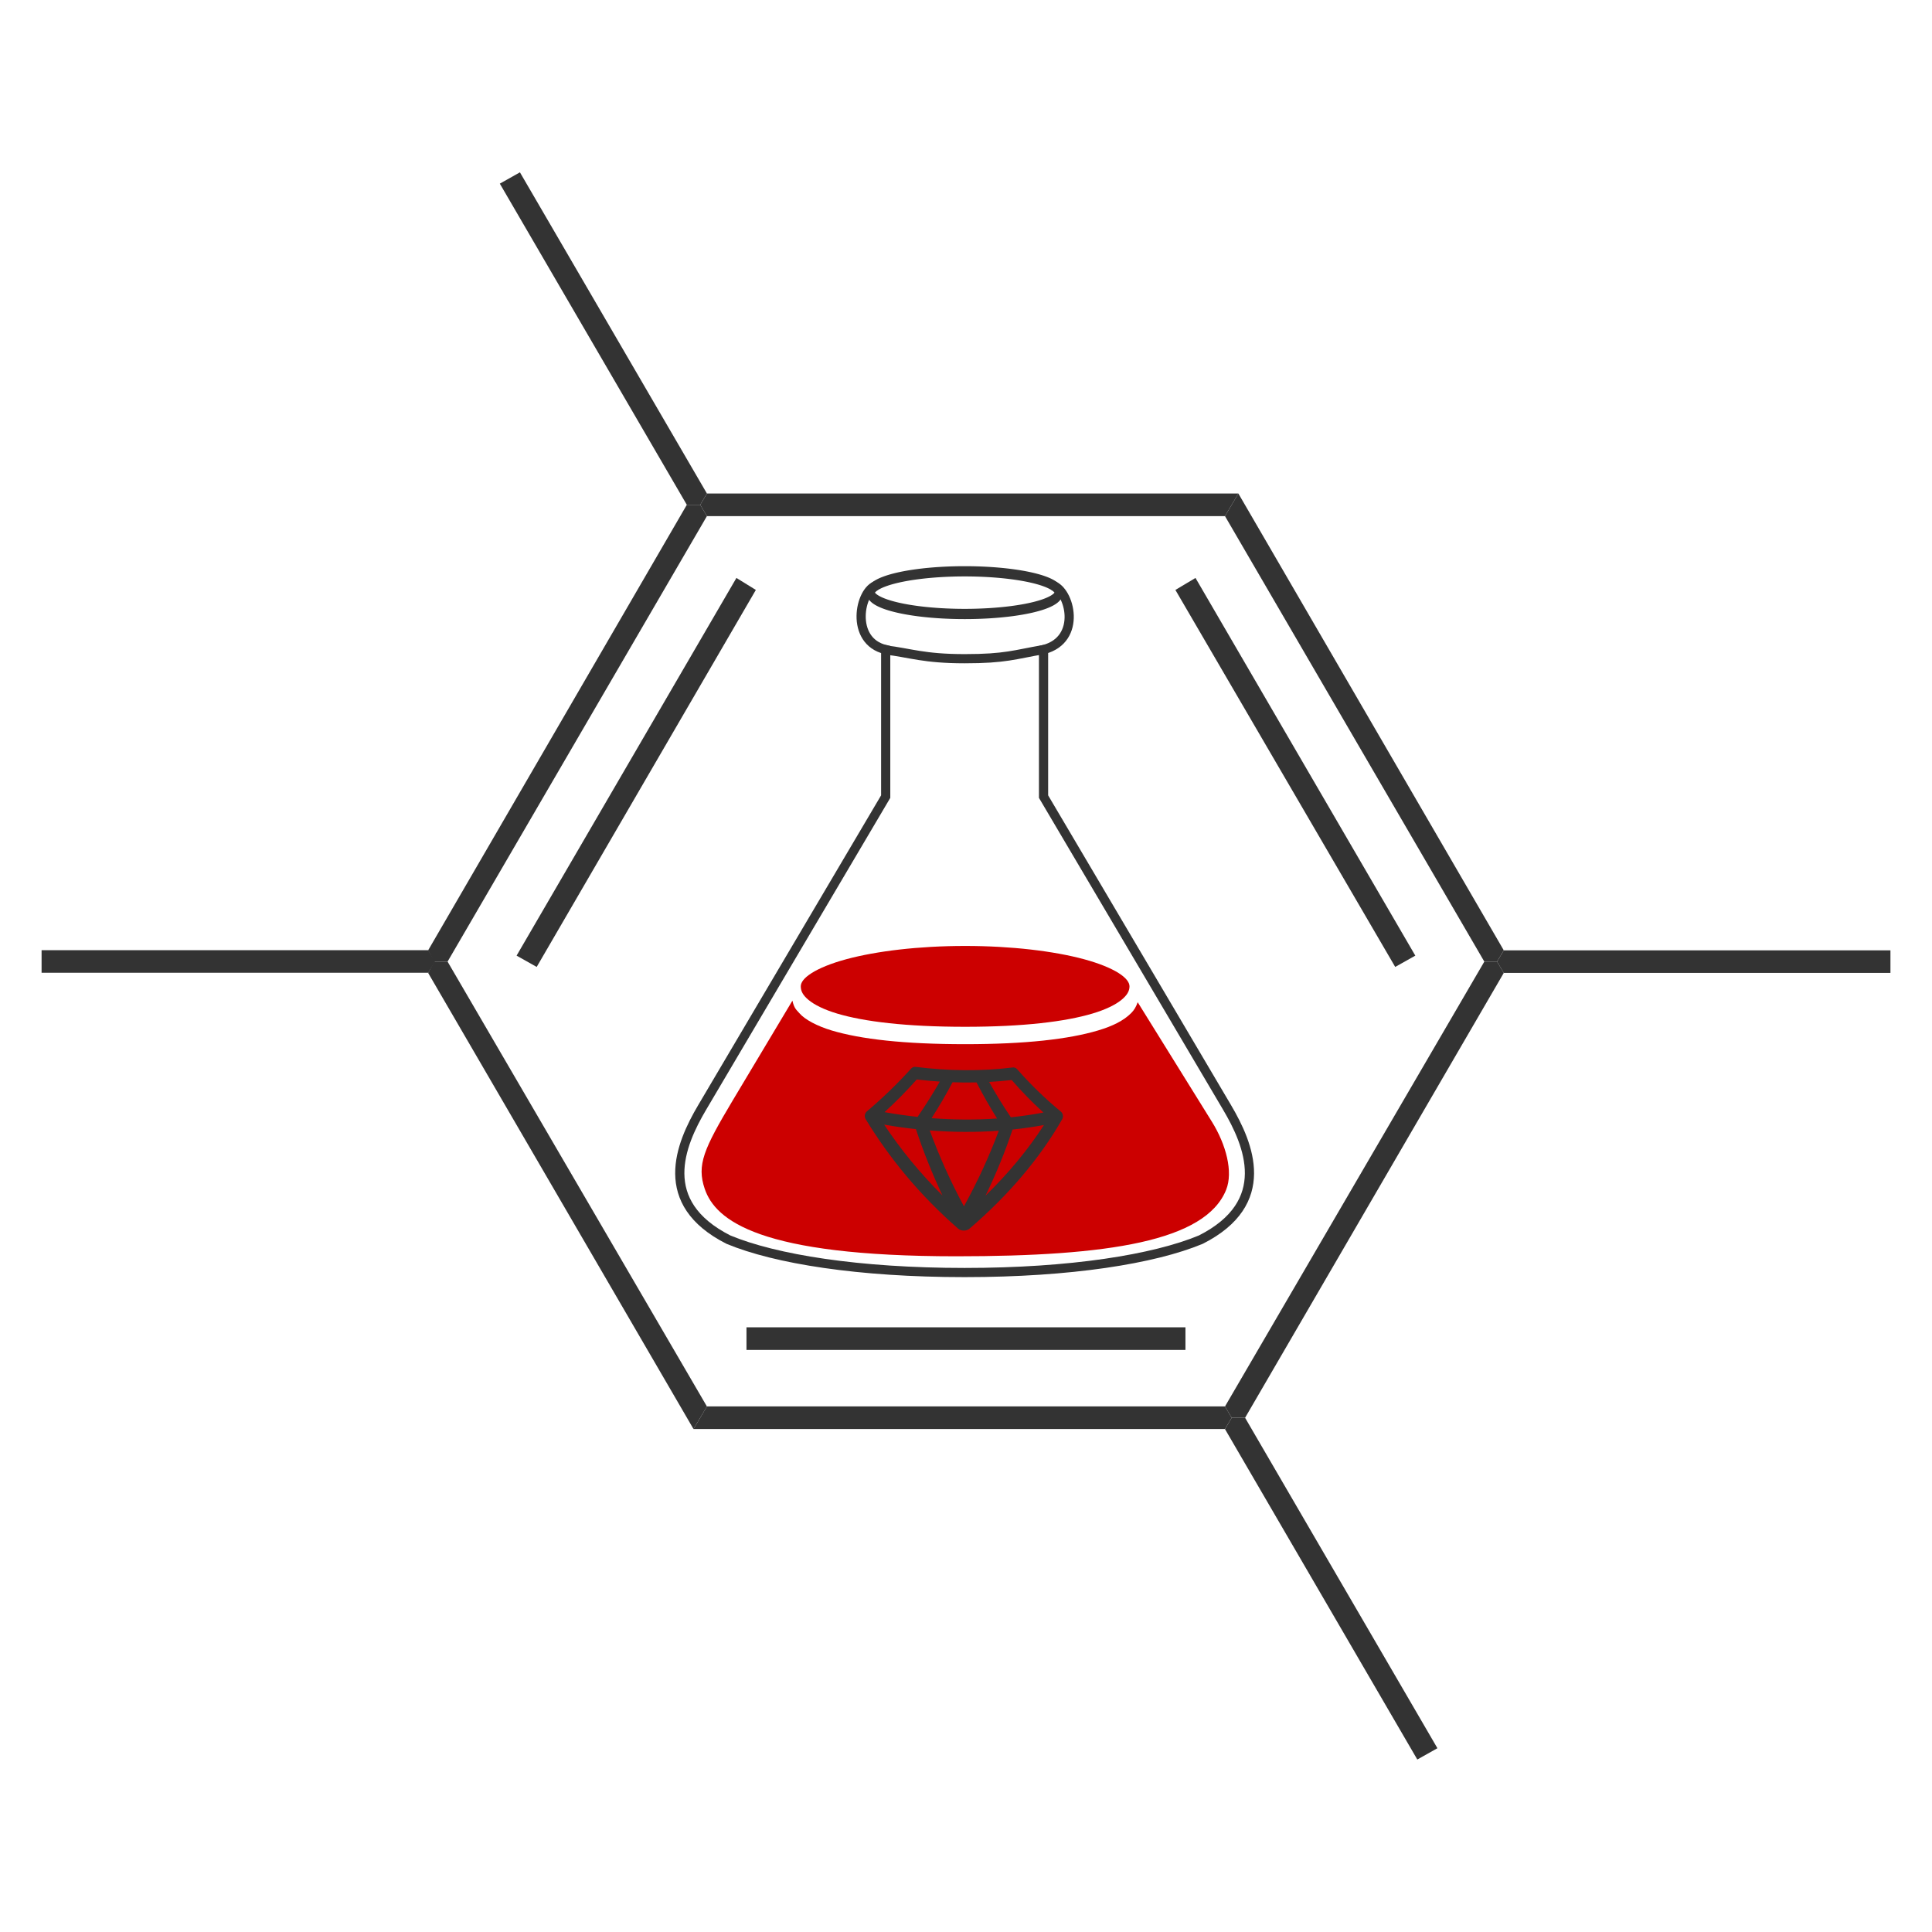 <?xml version="1.0" encoding="UTF-8" standalone="no"?>
<!-- Created with Inkscape (http://www.inkscape.org/) -->
<svg id="svg2676" xmlns:rdf="http://www.w3.org/1999/02/22-rdf-syntax-ns#" xmlns="http://www.w3.org/2000/svg" height="84" width="84" version="1.1" xmlns:cc="http://creativecommons.org/ns#" xmlns:xlink="http://www.w3.org/1999/xlink" xmlns:dc="http://purl.org/dc/elements/1.1/">
 <title id="title4509">Jekyll Research Center logotype</title>
 <g id="g5068" transform="translate(14.035 15.854)">
  <g id="g3925" transform="translate(-155.09 -3.885)">
   <g id="g4538" fill="#333" transform="matrix(0 -.479 .479 0 157.44 46.685)">
    <g id="g4" transform="matrix(1.25 0 0 1.25 75.604 29.351)">
     <path id="path6" d="m0 0.487l0.821-0.487 0.82 0.487v38.592s-1.641-0.973-1.641-0.973v-37.619z" fill="#333"/>
    </g>
    <g id="g8" transform="matrix(1.25 0 0 1.25 -7.262 4.655)">
     <path id="path10" d="m1.642 20.244l-1.642-0.974 33.122-19.27 0.821 0.438v0.973l-32.302 18.832z" fill="#333"/>
    </g>
    <g id="g12" transform="matrix(1.25 0 0 1.25 -7.262 28.743)">
     <path id="path14" d="m1.642 38.592l-0.821 0.487c0 0-0.82-0.487-0.82-0.487v-38.592s1.642 0.973 1.642 0.973v37.619z" fill="#333"/>
    </g>
    <g id="g16" transform="matrix(1.25 0 0 1.25 -.08 33.55)">
     <path id="path18" d="m1.642 31.876h-1.642v-31.876h1.642v31.876z" fill="#333"/>
    </g>
    <g id="g20" transform="matrix(1.25 0 0 1.25 -6.237 76.983)">
     <path id="path22" d="m33.123 18.832v0.926l-0.821 0.487c0 0.001-32.302-18.784-32.302-18.784v-0.973l0.821-0.487 32.302 18.832z" fill="#333"/>
    </g>
    <g id="g24" transform="matrix(1.25 0 0 1.25 35.167 76.983)">
     <path id="path26" d="m32.35 0l1.641 0.973-33.17 19.271c-0.001 0.001-0.821-0.486-0.821-0.486v-0.926l32.35-18.832z" fill="#333"/>
    </g>
    <g id="g28" transform="matrix(1.25 0 0 1.25 34.684 72.482)">
     <path id="path30" d="m27.376 0l0.87 1.46-27.426 15.962c0 0-0.82-1.46-0.82-1.46l27.376-15.962z" fill="#333"/>
    </g>
    <g id="g40" transform="matrix(1.25 0 0 1.25 34.14 101.68)">
     <path id="path42" d="m1.642 28.565h-1.642v-28.079c0 0.001 0.821-0.486 0.821-0.486l0.82 0.487v28.079z" fill="#333"/>
    </g>
    <g id="g48" transform="matrix(1.25 0 0 1.25 -37.258 76.983)">
     <path id="path50" d="m0.82 15.426l-0.82-1.46 23.996-13.966 0.82 0.487v0.973l-23.996 13.966z" fill="#333"/>
    </g>
    <g id="g60" transform="matrix(1.25 0 0 1.25 76.631 11.162)">
     <path id="path62" d="m23.321 0l0.821 1.46-23.322 13.578-0.82-0.487v-0.973l23.321-13.578z" fill="#333"/>
    </g>
    <g id="g84" transform="matrix(1.25 0 0 1.25 35.167 4.655)">
     <path id="path86" d="m0 1.411v-0.973c0-0 0.82-0.438 0.82-0.438l32.35 18.784v0.973l-0.821 0.487c0.001 0-32.349-18.833-32.349-18.833z" fill="#333"/>
    </g>
    <g id="g88" transform="matrix(1.25 0 0 1.25 34.684 12.683)">
     <path id="path90" d="m0 1.46l0.82-1.46 27.426 15.963-0.87 1.411-27.376-15.914z" fill="#333"/>
    </g>
    <g id="g40-0" transform="matrix(1.25 0 0 -1.25 49.679 5.739)">
     <path id="path42-6" d="m-10.777 28.937h-1.642v-28.079l0.821-0.487 0.82 0.487v28.079z" fill="#333"/>
    </g>
   </g>
   <g id="g5763" transform="matrix(.799 0 0 .799 1.598 23.6)">
    <g id="group-liquid-3" fill="#c00" transform="matrix(1.037 0 0 1 202.17 -18.04)">
     <path id="liquid-bottom-8" d="m14.937 27.974-3.139 5.441c-1.515 2.635-1.887 3.498-1.464 4.795 0.561 1.722 2.871 3.675 13.207 3.675 7.977 0 13.074-0.821 14.155-3.618 0.378-0.978-0.005-2.467-0.747-3.704l-3.894-6.503c-0.086 0.25-0.182 0.425-0.34 0.589-0.4 0.415-0.97 0.71-1.739 0.947-1.536 0.475-3.811 0.747-6.977 0.747-3.196 0-5.476-0.271-7.006-0.747-0.765-0.238-1.408-0.597-1.682-0.93-0.154-0.187-0.279-0.25-0.375-0.693z"/>
     <path id="liquid-top-3" style="block-progression:tb;color:#000000;text-transform:none;text-indent:0" d="m24 24.998c2.441 0 4.653 0.28 6.23 0.72 0.788 0.22 1.42 0.488 1.83 0.759 0.41 0.271 0.565 0.518 0.565 0.72 0 0.247-0.119 0.48-0.428 0.74-0.309 0.26-0.813 0.522-1.519 0.74-1.41 0.436-3.61 0.72-6.678 0.72-3.098 0-5.314-0.284-6.717-0.72-0.701-0.218-1.195-0.48-1.499-0.74-0.304-0.26-0.409-0.491-0.409-0.74 0-0.203 0.154-0.449 0.565-0.72 0.41-0.271 1.042-0.539 1.83-0.759 1.577-0.44 3.789-0.72 6.23-0.72z"/>
     <path id="path4613-6" d="m19.751 34.722c0.553 0.1 1.109 0.181 1.666 0.244 0.388 1.215 0.852 2.421 1.394 3.611-1.184-1.219-2.202-2.518-3.06-3.855zm4.186 4.444c-0.704-1.352-1.3-2.733-1.794-4.13 1.208 0.099 2.421 0.108 3.622 0.018-0.499 1.39-1.111 2.764-1.828 4.112zm-2.43-4.867c-0.581-0.065-1.161-0.151-1.736-0.257 0.602-0.572 1.167-1.166 1.692-1.779 0.403 0.05 0.806 0.089 1.208 0.116-0.359 0.649-0.747 1.289-1.165 1.919zm3.564 4.285c0.554-1.185 1.028-2.386 1.416-3.596 0.554-0.06 1.104-0.142 1.649-0.246-0.835 1.341-1.867 2.632-3.065 3.843zm-2.832-4.215c0.397-0.642 0.765-1.294 1.101-1.954 0.42 0.016 0.84 0.019 1.258 0.009 0.329 0.664 0.687 1.319 1.077 1.963-1.138 0.083-2.289 0.074-3.436-0.018zm4.16-0.047c-0.411-0.63-0.791-1.272-1.14-1.924 0.397-0.023 0.792-0.058 1.184-0.105 0.512 0.613 1.067 1.205 1.666 1.77-0.565 0.111-1.135 0.197-1.71 0.259zm0.339-2.607c-0.065-0.081-0.153-0.116-0.239-0.105-1.657 0.214-3.38 0.191-5.096-0.032-0.089-0.012-0.181 0.024-0.247 0.104-0.701 0.807-1.472 1.58-2.305 2.312-0.122 0.102-0.154 0.283-0.074 0.424 1.232 2.105 2.842 4.144 4.854 5.961 0.076 0.069 0.184 0.107 0.299 0.107 0.115 0 0.224-0.037 0.301-0.106 2.033-1.807 3.691-3.829 4.863-5.956 0.076-0.143 0.04-0.323-0.082-0.422-0.836-0.715-1.593-1.482-2.274-2.288" fill="#333"/>
    </g>
    <g id="group-flask-front-4" transform="translate(203.03 -18.271)" stroke="#333" fill="none">
     <path id="flask-mouth-87" stroke-linejoin="round" d="m32.426 8.5a8.213 1.5 0 1 1 -16.426 0 8.213 1.5 0 1 1 16.426 0z" transform="matrix(.623 0 0 .774 8.921 -.576)" stroke-linecap="round" stroke-width=".72"/>
     <path id="flask-mouth-reflection-2-7" stroke-linejoin="round" d="m28.294 9.102c-1.583 0.271-2.056 0.496-4.29 0.496s-2.955-0.314-4.314-0.477" stroke-linecap="round" stroke-width=".5"/>
     <path id="flask-border-6" d="m19.228 5.602c-0.954 0.25-1.496 3.038 0.477 3.5v8l-9.989 16.918c-1.194 2.023-2.524 5.184 1.429 7.189 2.553 1.063 7.091 1.791 12.855 1.791 5.764 0 10.302-0.728 12.855-1.791 3.953-2.005 2.623-5.166 1.429-7.189l-9.989-16.918v-8c2.128-0.55 1.431-3.25 0.477-3.5" stroke-width=".5"/>
    </g>
   </g>
  </g>
 </g>
</svg>
